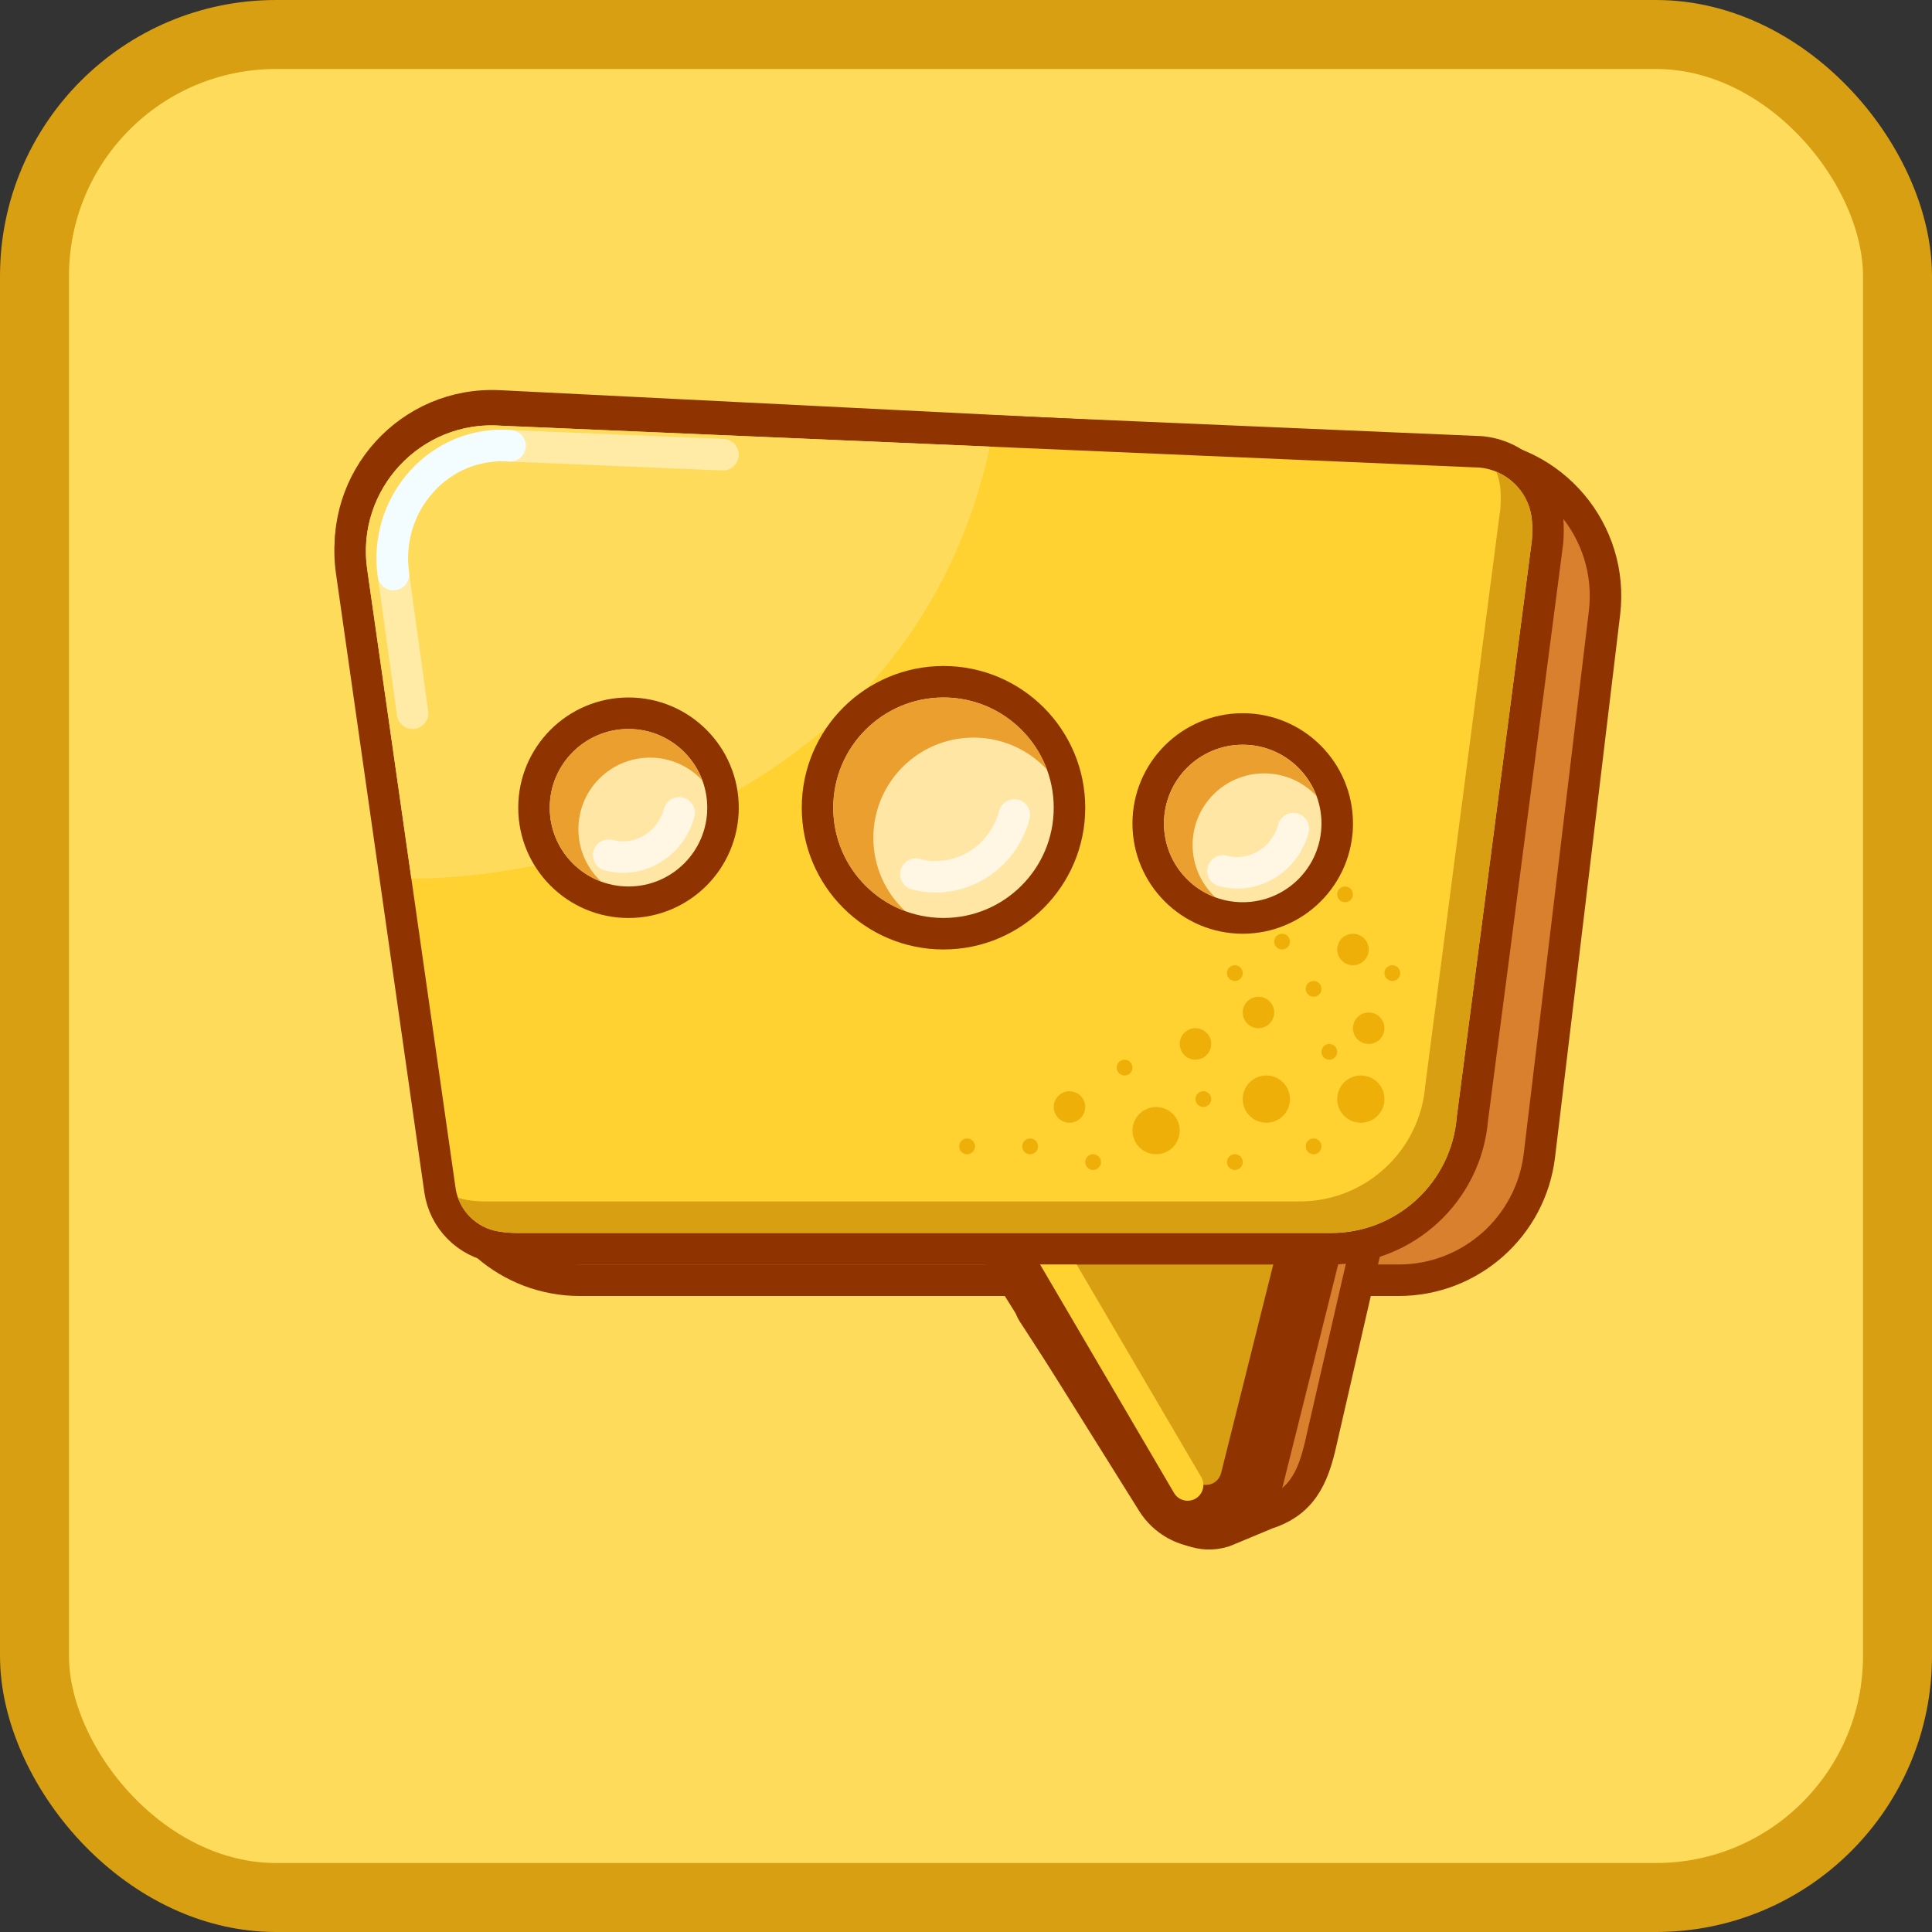 <svg width="48" height="48" viewBox="0 0 48 48" fill="none" xmlns="http://www.w3.org/2000/svg">
<rect x="0" y="0" width="48" height="48" fill="#333333" stroke="none"/>
<rect x="0.857" y="0.857" width="46.286" height="46.286" rx="6" fill="#FFDB5B"/>
<rect x="0.857" y="0.857" width="46.286" height="46.286" rx="6" stroke="#D79F11" stroke-width="1.714"/>
<path d="M36.542 11.292C38.581 11.394 40.106 13.203 39.863 15.229L38.246 28.705C38.034 30.475 36.532 31.807 34.75 31.807H14.402C12.657 31.807 11.175 30.528 10.919 28.801L8.743 14.119C8.418 11.921 10.184 9.975 12.403 10.085L36.542 11.292Z" fill="#D9802E" stroke="#8F3400" stroke-width="0.783" stroke-linejoin="round"/>
<path d="M25.83 32.034C25.724 32.079 25.643 32.169 25.61 32.28C25.576 32.39 25.593 32.51 25.656 32.607L28.184 36.497C28.363 36.876 28.638 37.312 28.985 37.633C29.335 37.958 29.835 38.227 30.405 38.05C30.416 38.046 30.428 38.042 30.439 38.037L31.477 37.605C31.86 37.482 32.158 37.287 32.382 36.971C32.597 36.668 32.721 36.283 32.822 35.829C32.822 35.828 32.822 35.828 32.822 35.827L33.995 30.72C34.02 30.616 33.999 30.505 33.94 30.416L33.157 29.242C33.052 29.085 32.851 29.025 32.677 29.099L25.83 32.034Z" fill="#D9802E" stroke="#8F3400" stroke-width="0.783" stroke-linejoin="round"/>
<mask id="path-4-outside-1_215_3635" maskUnits="userSpaceOnUse" x="23.908" y="29.399" width="10" height="10" fill="black">
<rect fill="white" x="23.908" y="29.399" width="10" height="10"/>
<path fill-rule="evenodd" clip-rule="evenodd" d="M24.908 30.633L28.965 37.125C29.18 37.468 29.555 37.676 29.96 37.676C30.498 37.676 30.966 37.31 31.097 36.788L32.694 30.399C32.327 30.55 31.926 30.633 31.507 30.633H24.908Z"/>
</mask>
<path fill-rule="evenodd" clip-rule="evenodd" d="M24.908 30.633L28.965 37.125C29.18 37.468 29.555 37.676 29.96 37.676C30.498 37.676 30.966 37.31 31.097 36.788L32.694 30.399C32.327 30.55 31.926 30.633 31.507 30.633H24.908Z" fill="#D79F11"/>
<path d="M24.908 30.633V29.85C24.623 29.85 24.361 30.004 24.223 30.253C24.085 30.502 24.093 30.806 24.244 31.047L24.908 30.633ZM28.965 37.125L29.629 36.71L29.629 36.71L28.965 37.125ZM31.097 36.788L30.338 36.598L31.097 36.788ZM32.694 30.399L33.453 30.589C33.525 30.303 33.429 30.001 33.206 29.808C32.983 29.614 32.67 29.563 32.397 29.675L32.694 30.399ZM24.244 31.047L28.302 37.54L29.629 36.71L25.571 30.218L24.244 31.047ZM28.302 37.54C28.659 38.111 29.286 38.459 29.96 38.459V36.893C29.825 36.893 29.7 36.824 29.629 36.71L28.302 37.54ZM29.96 38.459C30.857 38.459 31.639 37.848 31.856 36.978L30.338 36.598C30.294 36.772 30.139 36.893 29.96 36.893V38.459ZM31.856 36.978L33.453 30.589L31.935 30.209L30.338 36.598L31.856 36.978ZM32.397 29.675C32.123 29.788 31.823 29.85 31.507 29.85V31.415C32.03 31.415 32.532 31.312 32.991 31.123L32.397 29.675ZM31.507 29.85H24.908V31.415H31.507V29.85Z" fill="#8F3400" mask="url(#path-4-outside-1_215_3635)"/>
<path d="M29.506 36.894L26.18 31.22" stroke="#FFD232" stroke-width="0.783" stroke-linecap="round" stroke-linejoin="round"/>
<path d="M36.767 11.225L36.767 11.225L36.754 11.225L12.478 10.186C10.237 10.022 8.417 11.971 8.735 14.197L10.93 29.566C11.034 30.294 11.601 30.865 12.325 30.982C12.496 31.009 12.672 31.024 12.851 31.024H33.072C34.904 31.024 36.43 29.619 36.581 27.793L38.447 13.472C38.447 13.466 38.448 13.459 38.449 13.453C38.463 13.269 38.464 13.087 38.45 12.908C38.384 12.011 37.661 11.292 36.767 11.225Z" fill="#FFD232" stroke="#8F3400" stroke-width="0.783" stroke-linejoin="round"/>
<path fill-rule="evenodd" clip-rule="evenodd" d="M11.377 29.755C11.531 30.193 11.915 30.519 12.387 30.595C12.539 30.62 12.694 30.633 12.851 30.633H33.072C34.704 30.633 36.062 29.379 36.192 27.752L38.059 13.422C38.072 13.258 38.072 13.096 38.06 12.937C38.02 12.388 37.663 11.922 37.174 11.72C37.23 11.855 37.266 12.002 37.278 12.155C37.289 12.313 37.289 12.475 37.276 12.639L35.41 26.97C35.279 28.596 33.921 29.85 32.289 29.85H12.069C11.912 29.85 11.757 29.837 11.604 29.813C11.526 29.8 11.45 29.781 11.377 29.755Z" fill="#D79F11"/>
<path d="M9.122 14.141C8.839 12.161 10.46 10.427 12.455 10.577L24.596 11.096C22.704 19.727 14.223 21.845 10.22 21.826L9.122 14.141Z" fill="#FFDB5B"/>
<path d="M17.963 11.297L12.673 11.076C10.938 10.942 9.527 12.497 9.774 14.274L10.251 17.72" stroke="#FFEBA6" stroke-width="0.783" stroke-linecap="round" stroke-linejoin="round"/>
<path d="M9.774 14.274C9.527 12.497 10.938 10.942 12.673 11.076" stroke="#F3FCFF" stroke-width="0.783" stroke-linecap="round" stroke-linejoin="round"/>
<circle cx="31.462" cy="27.307" r="0.587" fill="#EFAF09"/>
<circle cx="33.81" cy="27.307" r="0.587" fill="#EFAF09"/>
<circle cx="28.723" cy="28.09" r="0.587" fill="#EFAF09"/>
<circle cx="32.245" cy="21.829" r="0.587" fill="#EFAF09"/>
<circle cx="34.005" cy="25.546" r="0.391" fill="#EFAF09"/>
<circle cx="31.266" cy="25.155" r="0.391" fill="#EFAF09"/>
<circle cx="33.614" cy="23.59" r="0.391" fill="#EFAF09"/>
<circle cx="29.701" cy="25.937" r="0.391" fill="#EFAF09"/>
<circle cx="26.571" cy="27.503" r="0.391" fill="#EFAF09"/>
<circle cx="24.027" cy="28.481" r="0.196" fill="#EFAF09"/>
<circle cx="25.593" cy="28.481" r="0.196" fill="#EFAF09"/>
<circle cx="27.158" cy="28.872" r="0.196" fill="#EFAF09"/>
<circle cx="29.897" cy="27.307" r="0.196" fill="#EFAF09"/>
<circle cx="30.68" cy="28.872" r="0.196" fill="#EFAF09"/>
<circle cx="32.636" cy="28.481" r="0.196" fill="#EFAF09"/>
<circle cx="33.027" cy="26.133" r="0.196" fill="#EFAF09"/>
<circle cx="34.592" cy="24.177" r="0.196" fill="#EFAF09"/>
<circle cx="33.418" cy="20.655" r="0.196" fill="#EFAF09"/>
<circle cx="32.636" cy="24.568" r="0.196" fill="#EFAF09"/>
<circle cx="30.68" cy="24.177" r="0.196" fill="#EFAF09"/>
<circle cx="31.853" cy="23.394" r="0.196" fill="#EFAF09"/>
<circle cx="33.418" cy="22.22" r="0.196" fill="#EFAF09"/>
<circle cx="31.853" cy="19.872" r="0.196" fill="#EFAF09"/>
<circle cx="27.94" cy="26.524" r="0.196" fill="#EFAF09"/>
<circle cx="15.615" cy="20.068" r="2.348" fill="#FFE6A5" stroke="#8F3400" stroke-width="0.783" stroke-linejoin="round"/>
<path fill-rule="evenodd" clip-rule="evenodd" d="M17.45 19.39C17.126 19.041 16.663 18.823 16.148 18.823C15.166 18.823 14.37 19.619 14.37 20.602C14.37 21.116 14.588 21.579 14.937 21.904C14.191 21.628 13.658 20.91 13.658 20.068C13.658 18.987 14.534 18.111 15.615 18.111C16.457 18.111 17.175 18.644 17.45 19.39Z" fill="#EA9F2F"/>
<path d="M16.873 20.195C16.663 20.979 15.88 21.449 15.124 21.247" stroke="#FFF7E3" stroke-width="0.783" stroke-linecap="round" stroke-linejoin="round"/>
<circle cx="23.441" cy="20.068" r="3.13" fill="#FFE6A5" stroke="#8F3400" stroke-width="0.783" stroke-linejoin="round"/>
<path fill-rule="evenodd" clip-rule="evenodd" d="M26.011 19.119C25.556 18.631 24.908 18.325 24.188 18.325C22.812 18.325 21.698 19.44 21.698 20.815C21.698 21.535 22.003 22.183 22.492 22.638C21.447 22.252 20.702 21.247 20.702 20.068C20.702 18.555 21.928 17.329 23.441 17.329C24.62 17.329 25.625 18.074 26.011 19.119Z" fill="#EA9F2F"/>
<path d="M25.202 20.247C24.909 21.343 23.812 22.002 22.754 21.718" stroke="#FFF7E3" stroke-width="0.783" stroke-linecap="round" stroke-linejoin="round"/>
<circle cx="30.875" cy="20.459" r="2.348" fill="#FFE6A5" stroke="#8F3400" stroke-width="0.783" stroke-linejoin="round"/>
<path fill-rule="evenodd" clip-rule="evenodd" d="M32.711 19.781C32.386 19.432 31.923 19.214 31.409 19.214C30.426 19.214 29.63 20.011 29.63 20.993C29.63 21.507 29.848 21.971 30.198 22.295C29.451 22.02 28.919 21.302 28.919 20.459C28.919 19.379 29.794 18.503 30.875 18.503C31.717 18.503 32.435 19.035 32.711 19.781Z" fill="#EA9F2F"/>
<path d="M32.133 20.587C31.924 21.37 31.14 21.841 30.384 21.638" stroke="#FFF7E3" stroke-width="0.783" stroke-linecap="round" stroke-linejoin="round"/>
</svg>
